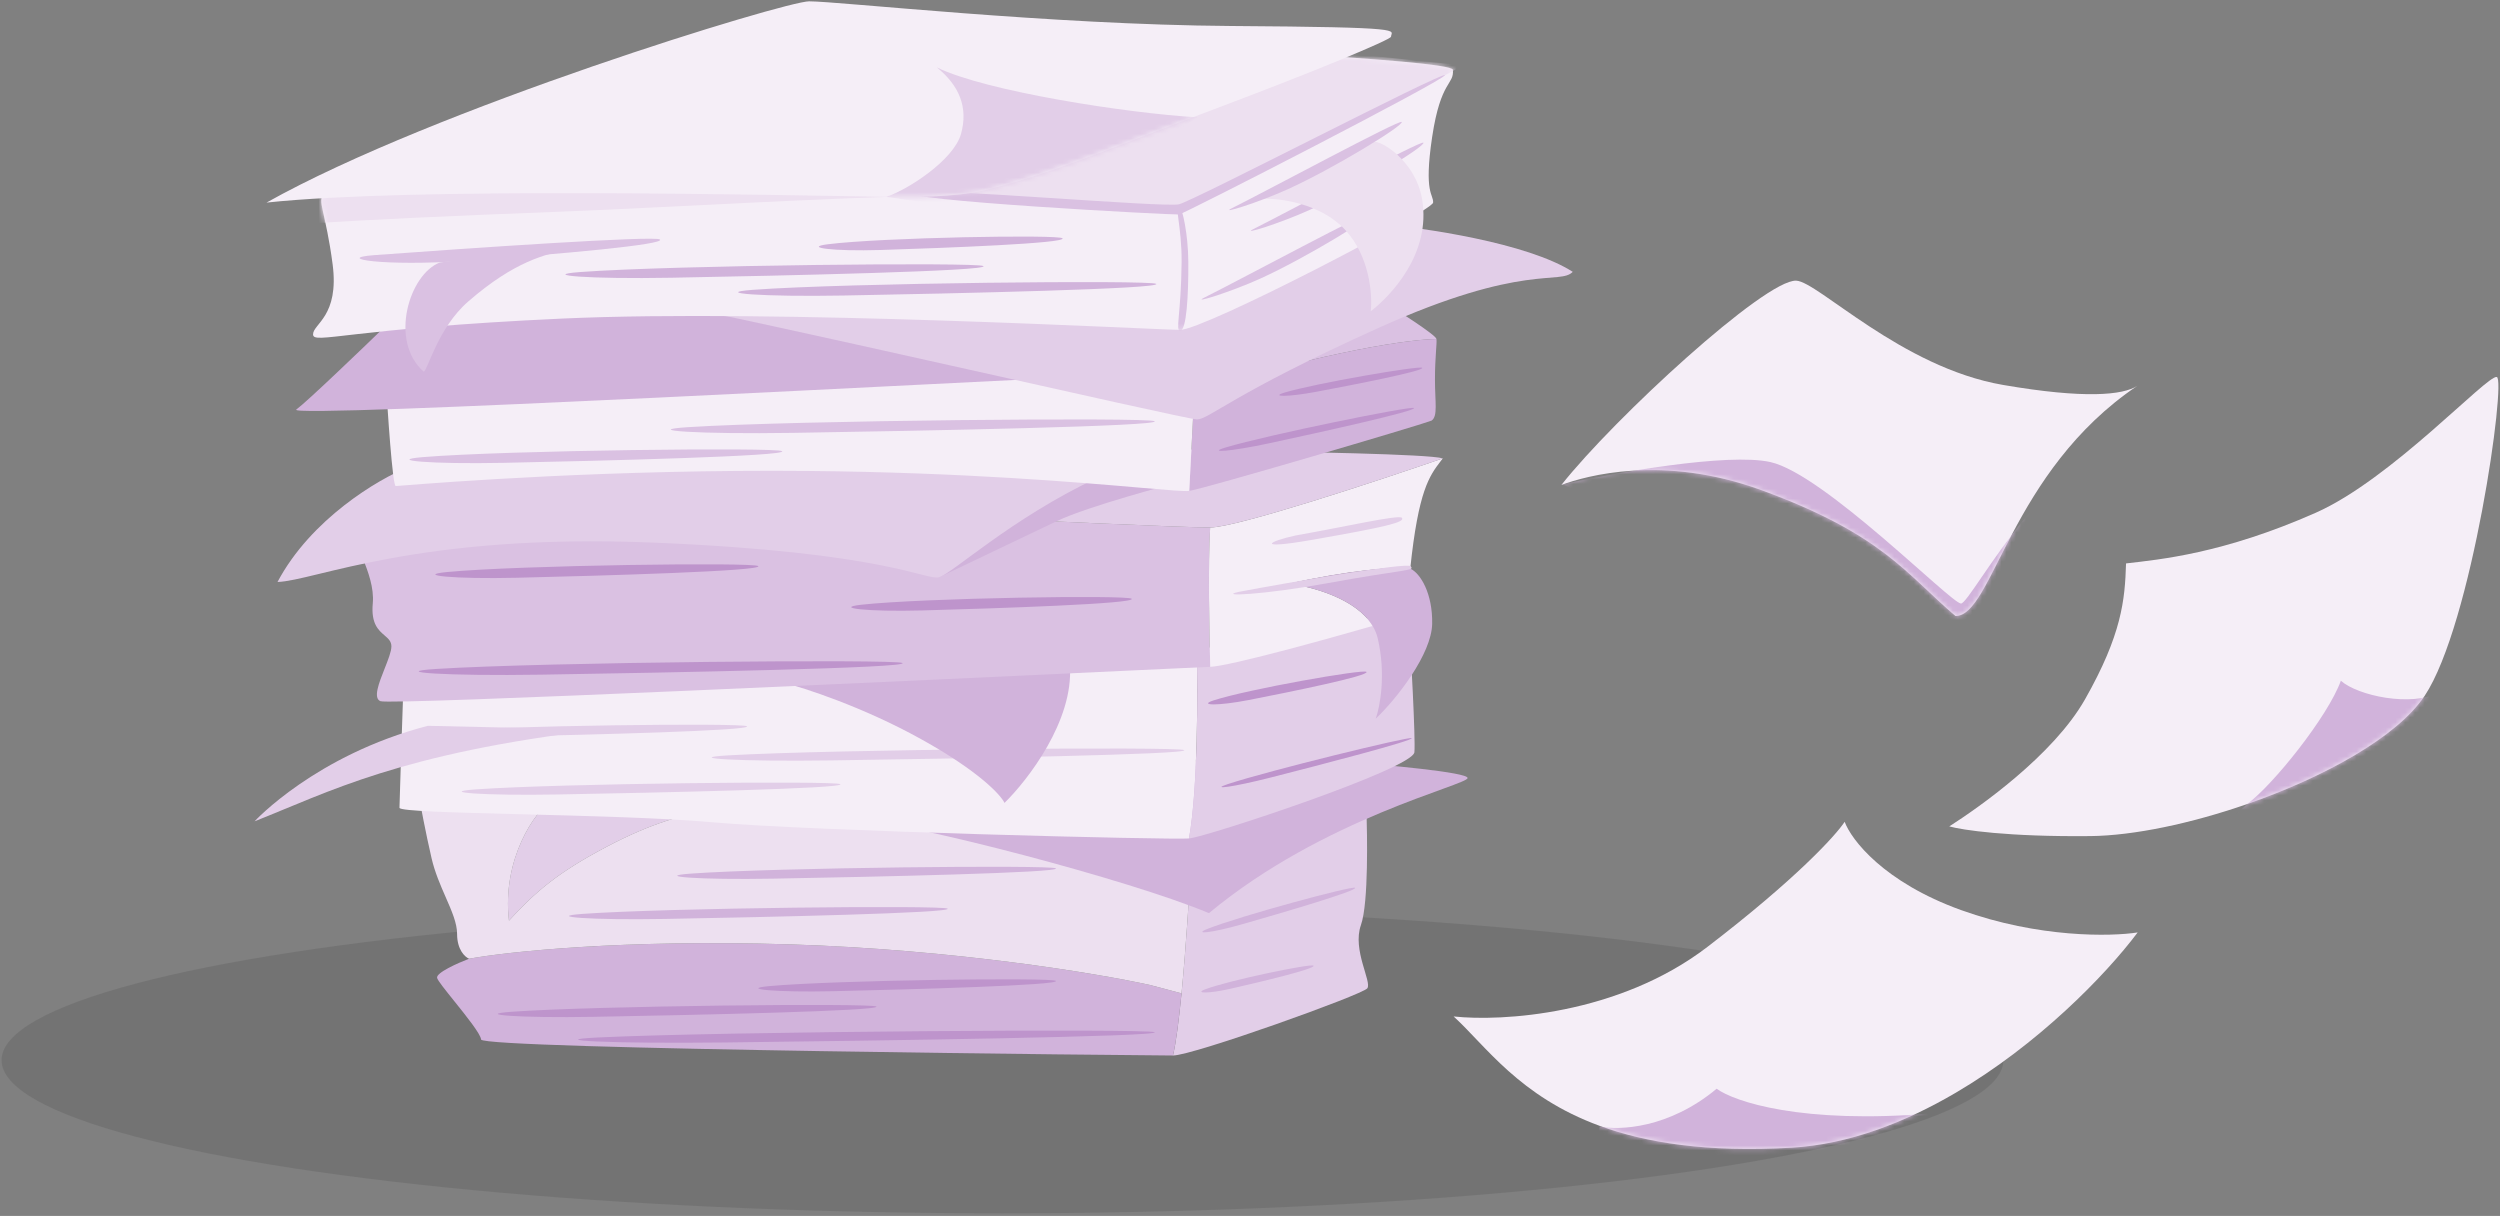 <svg viewBox="0 0 514 250" fill="none" xmlns="http://www.w3.org/2000/svg">
    <rect x="0" y="0" width="514" height="250" fill="#808080" stroke="none"/>
    <ellipse opacity="0.2" cx="206.111" cy="217.974" rx="205.785" ry="31.482" fill="#424242" />
    <path
        d="M437.113 115.84C444.056 115.028 457.055 113.846 476.11 105.426C491.704 98.535 511.341 77.064 513.335 77.508C515.329 77.951 508.239 128.47 498.49 143.094C492.829 151.584 477.758 159.851 461.949 165.335C450.529 169.296 438.723 171.806 429.801 171.899C412.784 172.076 403.36 170.643 400.775 169.905C406.684 166.138 422.113 155.371 428.693 143.759C436.227 130.465 436.891 123.374 437.113 115.84Z"
        fill="#F5EEF7" />
    <mask id="mask0_3001_20263" style="mask-type:alpha" maskUnits="userSpaceOnUse" x="400" y="77" width="114"
        height="95">
        <path
            d="M437.113 115.84C444.056 115.028 457.055 113.846 476.11 105.426C491.704 98.535 511.341 77.064 513.335 77.508C515.329 77.951 508.239 128.47 498.49 143.094C492.829 151.584 477.758 159.851 461.949 165.335C450.529 169.296 438.723 171.806 429.801 171.899C412.784 172.076 403.36 170.643 400.775 169.905C406.684 166.138 422.113 155.371 428.693 143.759C436.227 130.465 436.891 123.374 437.113 115.84Z"
            fill="#F5EEF7" />
    </mask>
    <g mask="url(#mask0_3001_20263)">
        <path
            d="M481.281 139.956C478.65 147.274 467.33 161.41 462.053 165.282L457.736 169.292L490.834 169.085C495.597 159.183 506.899 139.32 501.39 142.362C495.88 145.405 484.719 143.05 481.281 139.956Z"
            fill="#D1B3DB" />
    </g>
    <path
        d="M241.158 217.013C245.269 217.013 280.132 204.515 281.119 203.199C282.105 201.884 277.994 195.306 279.803 190.208C281.44 185.595 281.057 170.881 280.969 167.516L280.963 167.275C280.958 167.058 280.954 166.915 280.954 166.857C280.954 166.199 256.945 172.722 244.94 176.066C244.593 182.878 243.853 194.711 242.922 204.236C242.385 209.733 241.784 214.462 241.158 217.013Z"
        fill="#E2CEE8" />
    <path
        d="M162.223 194.155C128.15 193.102 104.173 195.69 96.444 197.115C94.142 197.992 89.603 200.009 89.867 201.062C90.004 201.611 91.572 203.562 93.365 205.793C95.871 208.91 98.815 212.574 98.911 213.724C99.076 215.697 237.047 217.013 241.158 217.013C241.784 214.462 242.385 209.733 242.922 204.236L236.553 202.542C225.974 200.185 196.297 195.207 162.223 194.155Z"
        fill="#D1B3DB" />
    <path fill-rule="evenodd" clip-rule="evenodd"
        d="M146.424 166.605L113.255 164.845C110.118 166.612 103.144 176.636 104.643 189.287C110.079 183.383 114.505 179.489 124.698 174.106C134.096 169.142 140.816 167.359 146.424 166.605Z"
        fill="#E2CEE8" />
    <path
        d="M86.084 163.403C86.468 165.596 87.532 171.264 88.716 176.394C89.4 179.359 90.576 182.042 91.642 184.477C92.884 187.31 93.978 189.806 93.978 192.017C93.978 195.306 95.622 196.786 96.444 197.115C104.173 195.69 128.15 193.102 162.223 194.155C196.297 195.207 225.974 200.185 236.553 202.542L242.922 204.236C243.853 194.711 244.593 182.878 244.94 176.066L188.37 168.83L146.424 166.605C140.816 167.359 134.096 169.142 124.698 174.106C114.505 179.489 110.079 183.383 104.643 189.287C103.144 176.636 110.118 166.612 113.255 164.845L86.084 163.403Z"
        fill="#EDE0F0" />
    <path
        d="M301.738 159.957C301.738 158.79 285.019 157.259 276.659 156.64L253.578 155.146L177.138 168.715C187.356 169.246 231.853 180.752 248.561 187.743C272.077 168.174 301.738 161.417 301.738 159.957Z"
        fill="#D1B3DB" />
    <path fill-rule="evenodd" clip-rule="evenodd"
        d="M146.368 169.051C166.942 170.88 240.874 172.7 244.451 172.389C246.291 162.258 246.276 142.32 246.038 133.618L83.046 137.961C82.741 146.877 82.131 164.982 82.131 166.079C82.131 166.773 93.316 167.058 107.032 167.406C120.415 167.746 136.207 168.148 146.368 169.051Z"
        fill="#F5EEF7" />
    <path
        d="M290.801 154.658C291.05 151.921 290.075 134.128 289.556 125.573L246.038 133.618C246.276 142.32 246.291 162.258 244.451 172.389C248.028 172.078 290.49 158.08 290.801 154.658Z"
        fill="#E2CEE8" />
    <path
        d="M243.466 154.217C242.274 153.492 171.369 154.051 149.744 155.303C140.157 155.876 151.856 156.612 170.928 156.339C196.958 155.966 244.956 155.124 243.466 154.217Z"
        fill="#E2CEE8" />
    <path
        d="M172.769 161.223C171.814 160.498 115.002 161.057 97.674 162.309C89.992 162.882 99.366 163.617 114.648 163.345C135.505 162.972 173.964 162.129 172.769 161.223Z"
        fill="#E2CEE8" />
    <path
        d="M194.824 186.813C193.869 186.088 137.056 186.647 119.729 187.899C112.047 188.472 121.421 189.207 136.703 188.934C157.559 188.562 196.018 187.719 194.824 186.813Z"
        fill="#D1B3DB" />
    <path
        d="M217.082 178.53C216.127 177.805 159.314 178.364 141.987 179.616C134.305 180.189 143.678 180.924 158.961 180.651C179.817 180.279 218.276 179.436 217.082 178.53Z"
        fill="#D1B3DB" />
    <path
        d="M180.18 206.94C179.224 206.215 122.412 206.774 105.084 208.026C97.402 208.599 106.776 209.334 122.058 209.061C142.915 208.689 181.374 207.846 180.18 206.94Z"
        fill="#BE94CC" />
    <path
        d="M237.378 212.213C235.924 211.489 149.416 212.047 123.032 213.299C111.334 213.872 125.608 214.608 148.878 214.335C180.636 213.963 239.197 213.12 237.378 212.213Z"
        fill="#BE94CC" />
    <path
        d="M217.086 201.667C216.335 200.942 171.689 201.5 158.072 202.752C152.035 203.325 159.402 204.061 171.411 203.788C187.801 203.416 218.024 202.573 217.086 201.667Z"
        fill="#BE94CC" />
    <path
        d="M278.595 182.527C278.069 182.078 255.047 188.282 248.23 190.99C245.211 192.204 249.165 191.804 255.335 190.043C263.755 187.639 279.252 183.089 278.595 182.527Z"
        fill="#D1B3DB" />
    <path
        d="M270.062 198.542C269.677 198.039 252.766 201.521 247.757 203.411C245.538 204.262 248.442 204.32 252.975 203.29C259.16 201.884 270.544 199.171 270.062 198.542Z"
        fill="#D1B3DB" />
    <path
        d="M280.945 138.138C280.436 137.502 256.584 141.694 249.468 144.013C246.316 145.059 250.373 145.164 256.771 143.918C265.503 142.218 281.581 138.933 280.945 138.138Z"
        fill="#BE94CC" />
    <path
        d="M290.229 151.752C289.64 151.405 261.027 158.388 252.458 161.203C248.662 162.462 253.504 161.833 261.183 159.877C271.663 157.208 290.964 152.186 290.229 151.752Z"
        fill="#BE94CC" />
    <path
        d="M189.354 151.955C177.43 145.345 165.378 141.425 160.842 140.291C180.228 134.459 219.194 125.614 219.972 136.889C220.749 148.164 211.332 160.379 206.526 165.077C205.77 163.457 201.277 158.564 189.354 151.955Z"
        fill="#D1B3DB" />
    <path
        d="M52.334 168.867C52.334 168.867 64.872 155.239 87.957 149.228C99.457 149.459 111.255 149.768 123.088 150.024C82.229 154.871 67.61 162.845 52.334 168.867Z"
        fill="#E2CEE8" />
    <path
        d="M248.808 108.454C243.425 108.454 211.995 107.003 196.953 106.277C188.03 106.57 177.051 106.928 165.368 107.308C125.361 108.608 77.089 110.159 74.767 110.159C72.82 110.159 73.568 112.095 74.65 114.898C75.653 117.495 76.942 120.835 76.642 124.067C76.255 128.225 77.814 129.566 79.059 130.636C79.825 131.295 80.473 131.852 80.473 132.901C80.473 133.948 79.785 135.682 79.071 137.484C77.906 140.422 76.669 143.542 78.22 144.163C80.291 144.991 192.4 139.736 233.795 137.796C242.42 137.392 247.975 137.131 248.826 137.1C248.631 130.556 248.355 115.665 248.808 108.454Z"
        fill="#DAC1E2" />
    <path
        d="M264.97 120.021C277.216 117.242 287.763 116.348 289.949 116.903C291.622 100.818 293.901 97.831 296.215 94.797C296.357 94.612 296.498 94.427 296.64 94.238C282.939 98.977 254.192 108.454 248.808 108.454C248.355 115.665 248.631 130.556 248.826 137.1C252.775 136.954 272.731 131.434 282.216 128.693C278.854 123.077 269.679 120.586 264.97 120.021Z"
        fill="#F5EEF7" />
    <path
        d="M296.64 94.238C293.8 93.364 266.419 92.872 253.084 92.736L177.37 89.944L165.368 107.308C177.051 106.928 188.03 106.57 196.953 106.277C211.995 107.003 243.425 108.454 248.808 108.454C254.192 108.454 282.939 98.977 296.64 94.238Z"
        fill="#E2CEE8" />
    <path
        d="M289.949 116.903C287.763 116.348 277.216 117.242 264.97 120.021C269.679 120.586 278.854 123.077 282.216 128.693C282.687 129.479 283.044 130.327 283.259 131.239C285.006 138.667 283.714 145.348 282.849 147.76C287.218 143.619 294.345 134.462 294.455 128.236C294.564 122.01 292.043 117.859 289.949 116.903Z"
        fill="#D1B3DB" />
    <path
        d="M211.266 94.157L241 99.522C241 99.522 223.709 104.07 217.387 107.094C205.581 112.741 193.217 118.633 193.217 118.633L211.266 94.157Z"
        fill="#D1B3DB" />
    <path
        d="M57.056 119.655C63.931 106.69 77.764 98.538 83.821 96.083L92.169 84.052L225.496 98.293C207.817 106.641 195.786 117.936 193.085 118.673C190.384 119.409 182.281 113.516 134.156 111.552C86.03 109.588 64.668 119.409 57.056 119.655Z"
        fill="#E2CEE8" />
    <path
        d="M245.559 80.652C273.536 71.944 290.402 69.726 295.338 69.706C295.245 68.869 287.339 63.851 282.778 60.955L282.572 60.825L242.839 63.974L245.559 80.652Z"
        fill="#DAC1E2" />
    <path
        d="M244.506 100.929C247.527 100.498 291.535 87.554 294.34 86.475C295.656 85.543 295.029 82.737 295.029 78.014C295.029 73.292 295.456 70.769 295.338 69.706C290.402 69.726 273.536 71.944 245.559 80.652L244.506 100.929Z"
        fill="#D1B3DB" />
    <path
        d="M79.248 76.936C79.683 84.6 80.714 99.927 81.36 99.927C81.45 99.927 82.009 99.883 82.994 99.805C90.845 99.189 125.777 96.447 166.413 96.83C198.098 97.129 221.914 99.189 234.56 100.282C240.167 100.767 243.579 101.062 244.506 100.929L245.559 80.652L242.839 63.974L79.248 76.936Z"
        fill="#F5EEF7" />
    <path
        d="M290.696 83.884C290.098 83.425 260.756 89.371 251.961 92.007C248.065 93.19 253.024 92.839 260.899 91.146C271.647 88.836 291.444 84.458 290.696 83.884Z"
        fill="#BE94CC" />
    <path
        d="M292.405 75.618C291.959 75.118 270.448 78.789 264.012 80.737C261.161 81.614 264.806 81.642 270.578 80.561C278.455 79.085 292.963 76.244 292.405 75.618Z"
        fill="#BE94CC" />
    <path
        d="M237.389 86.599C236.168 85.78 163.57 86.411 141.427 87.826C131.611 88.474 143.589 89.305 163.118 88.996C189.77 88.576 238.915 87.623 237.389 86.599Z"
        fill="#DAC1E2" />
    <path
        d="M185.549 136.314C184.328 135.495 111.73 136.126 89.588 137.541C79.771 138.188 91.749 139.019 111.278 138.711C137.93 138.29 187.075 137.338 185.549 136.314Z"
        fill="#BE94CC" />
    <path
        d="M153.578 149.321C152.749 148.596 103.487 149.155 88.463 150.407C81.802 150.98 89.93 151.715 103.181 151.442C121.266 151.07 154.613 150.227 153.578 149.321Z"
        fill="#E2CEE8" />
    <path
        d="M232.683 123.109C231.975 122.29 189.884 122.921 177.047 124.336C171.355 124.983 178.3 125.814 189.622 125.506C205.074 125.085 233.567 124.133 232.683 123.109Z"
        fill="#BE94CC" />
    <path
        d="M288.232 106.461C287.642 105.75 276.299 108.354 266.386 110.09C260.595 111.34 258.129 113.021 269.598 111.021C285.054 108.327 288.97 107.349 288.232 106.461Z"
        fill="#E2CEE8" />
    <path
        d="M290.025 116.41C289.317 115.59 264.977 119.728 254.627 121.701C250.224 122.71 259.928 122.27 272.446 119.988C289.419 116.895 290.91 117.434 290.025 116.41Z"
        fill="#E2CEE8" />
    <path
        d="M155.9 116.388C155.086 115.569 106.629 116.2 91.85 117.615C85.297 118.263 93.292 119.094 106.327 118.785C124.116 118.365 156.919 117.412 155.9 116.388Z"
        fill="#BE94CC" />
    <path
        d="M160.815 92.761C159.874 91.942 103.941 92.573 86.882 93.988C79.319 94.636 88.547 95.467 103.593 95.158C124.127 94.738 161.99 93.785 160.815 92.761Z"
        fill="#DAC1E2" />
    <path
        d="M60.915 84.205C63.018 82.676 74.214 71.941 79.55 66.764L220.3 51.915C225.982 60.255 234.322 77.046 222.224 77.486C207.102 78.036 58.287 86.116 60.915 84.205Z"
        fill="#D1B3DB" />
    <path
        d="M323.355 55.888C314.007 49.916 292.63 46.801 283.109 45.989C231.393 51.115 130.051 61.666 138.411 62.86C148.861 64.353 243.675 86.235 246.109 86.235C248.544 86.235 253.574 80.879 283.434 67.41C313.293 53.941 320.758 58.647 323.355 55.888Z"
        fill="#E2CEE8" />
    <path
        d="M298.711 14.348C298.998 17.496 296.215 16.397 294.453 28.143C292.691 39.889 294.747 39.889 294.649 41.651C294.551 43.412 247.6 67.819 242.647 67.819C237.695 67.819 159.542 63.486 115.59 65.498C71.639 67.51 64.365 70.914 64.365 68.748C64.365 66.581 69.782 65.034 68.389 54.355C66.996 43.677 65.051 40.828 66.661 40.145C67.101 39.958 72.731 39.339 98.118 36.642C123.16 33.944 155.992 25.308 176.658 21.609L187.025 7.349C235.044 9.244 298.521 12.261 298.711 14.348Z"
        fill="#F5EEF7" />
    <path
        d="M282.507 43.46C282.09 42.904 255.267 57.357 247.586 61.198C244.832 62.575 253.021 60.043 259.108 57.285C268.383 53.082 283.029 44.155 282.507 43.46Z"
        fill="#DAC1E2" />
    <path
        d="M292.648 29.341C292.23 28.785 265.407 43.238 257.727 47.079C254.973 48.456 263.162 45.923 269.248 43.166C278.524 38.962 293.17 30.036 292.648 29.341Z"
        fill="#DAC1E2" />
    <path
        d="M276.557 47.245C271.449 41.755 263.003 40.708 259.418 40.871C266.173 37.689 274.548 33.549 282.371 29.234C283.514 28.592 291.024 32.87 292.391 40.993C294.272 52.177 285.925 60.807 281.824 64.004C282.196 60.706 281.664 52.736 276.557 47.245Z"
        fill="#EDE0F0" />
    <path
        d="M87.104 76.413C79.942 70.057 84.169 56.367 90.412 53.977C97.242 52.965 106.05 51.986 116.767 51.259C112.075 52.364 105.888 53.636 96.28 61.977C89.929 67.489 87.911 76.312 87.104 76.413Z"
        fill="#DAC1E2" />
    <mask id="mask1_3001_20263" style="mask-type:alpha" maskUnits="userSpaceOnUse" x="64" y="7" width="235" height="63">
        <path
            d="M298.711 14.348C298.998 17.496 296.215 16.397 294.453 28.143C292.691 39.889 294.747 39.889 294.649 41.651C294.551 43.412 247.6 67.819 242.647 67.819C237.695 67.819 159.542 63.486 115.59 65.498C71.639 67.51 64.365 70.914 64.365 68.748C64.365 66.581 69.782 65.034 68.389 54.355C66.996 43.677 65.051 40.828 66.661 40.145C67.101 39.958 72.731 39.339 98.118 36.642C123.16 33.944 155.992 25.308 176.658 21.609L187.025 7.349C235.044 9.244 298.521 12.261 298.711 14.348Z"
            fill="#F5EEF7" />
    </mask>
    <g mask="url(#mask1_3001_20263)">
        <path
            d="M135.673 49.234C134.618 48.415 96.09 51.04 76.958 52.455C68.476 53.102 78.865 54.811 95.7 53.625C115.476 52.232 136.991 50.258 135.673 49.234Z"
            fill="#DAC1E2" />
        <path
            d="M237.708 58.361C236.653 57.542 173.924 58.173 154.791 59.588C146.309 60.235 156.659 61.066 173.533 60.758C196.562 60.337 239.026 59.385 237.708 58.361Z"
            fill="#D1B3DB" />
        <path
            d="M202.196 54.705C201.142 53.885 138.412 54.517 119.28 55.931C110.798 56.579 121.148 57.41 138.022 57.102C161.05 56.681 203.515 55.729 202.196 54.705Z"
            fill="#D1B3DB" />
        <path
            d="M218.459 49.001C217.844 48.182 181.274 48.813 170.12 50.228C165.175 50.876 171.209 51.707 181.046 51.399C194.472 50.978 219.227 50.026 218.459 49.001Z"
            fill="#D1B3DB" />
        <path
            d="M288.187 25.075C287.77 24.519 260.947 38.972 253.266 42.814C250.512 44.19 258.701 41.658 264.787 38.9C274.063 34.697 288.709 25.77 288.187 25.075Z"
            fill="#DAC1E2" />
        <path
            d="M113.774 43.579C94.175 44.326 74.883 45.177 63.299 46L62.103 37.788L69.98 30.683L112.298 25.278L181.027 24.042L193.359 40.177C169.729 40.64 136.301 42.72 113.774 43.579Z"
            fill="#EDE0F0" />
        <path
            d="M300.756 13.438L271.545 10.39L213.183 6.808L135.974 36.017C168.887 41.365 236.137 41.194 241.756 42.618C245.099 41.663 286.376 21.697 300.756 13.438Z"
            fill="#EDE0F0" />
        <path
            d="M242.409 42.001C239.686 42.733 191.224 38.551 187.165 39.468C183.367 41.17 241.362 44.227 242.41 44.096C243.457 43.965 297.706 16.107 297.052 15.453C296.397 14.798 245.814 41.085 242.409 42.001Z"
            fill="#DAC1E2" />
        <path
            d="M244.318 53.806C244.281 48.16 243.117 42.898 242.511 42.46C241.301 41.749 243.007 46.595 242.939 53.922C242.84 64.529 241.592 68.088 242.665 67.995C243.944 67.885 244.365 60.779 244.318 53.806Z"
            fill="#DAC1E2" />
    </g>
    <path
        d="M54.795 41.654C89.402 22.24 161.488 0.274 166.354 0.274C172.435 0.274 215.77 5.089 253.022 5.343C290.274 5.596 285.997 6.157 285.997 7.539C285.997 8.168 269.844 14.839 250.789 22.01C227.96 30.602 215.912 35.825 202.254 39.168C196.602 40.551 187.121 40.554 182.916 40.483C157.1 40.049 84.255 38.483 54.795 41.654Z"
        fill="#F5EEF7" />
    <mask id="mask2_3001_20263" style="mask-type:alpha" maskUnits="userSpaceOnUse" x="54" y="0" width="233" height="42">
        <path
            d="M54.795 41.654C89.402 22.24 161.488 0.274 166.354 0.274C172.435 0.274 215.77 5.089 253.022 5.343C290.274 5.596 285.997 6.157 285.997 7.539C285.997 8.168 269.844 14.839 250.789 22.01C227.96 30.602 215.912 35.825 202.254 39.168C196.602 40.551 187.121 40.554 182.916 40.483C157.1 40.049 84.255 38.483 54.795 41.654Z"
            fill="#F5EEF7" />
    </mask>
    <g mask="url(#mask2_3001_20263)">
        <path
            d="M197.578 27.552C196.084 32.865 186.783 38.952 182.197 40.48L212.739 44.87L246.228 24.126C231.803 23.296 202.558 18.753 192.61 13.854C197.156 17.521 199.132 22.027 197.578 27.552Z"
            fill="#E2CEE8" />
    </g>
    <path
        d="M369.295 57.704C362.896 57.458 331.855 85.991 321.025 99.706C326.08 97.826 341.851 93.381 362.091 100.757C387.224 109.915 392.108 118.252 402.056 126.657C409.741 126.657 413.206 96.983 439.449 79.316C436.476 81.26 428.574 82.026 411.833 79.144C390.907 75.542 373.755 57.875 369.295 57.704Z"
        fill="#F5EEF7" />
    <mask id="mask3_3001_20263" style="mask-type:alpha" maskUnits="userSpaceOnUse" x="321" y="57" width="119"
        height="70">
        <path
            d="M369.295 57.704C362.896 57.458 331.855 85.991 321.025 99.706C326.08 97.826 341.851 93.381 362.091 100.757C387.224 109.915 392.108 118.252 402.056 126.657C409.741 126.657 413.206 96.983 439.449 79.316C436.476 81.26 428.574 82.026 411.833 79.144C390.907 75.542 373.755 57.875 369.295 57.704Z"
            fill="#F5EEF7" />
    </mask>
    <g mask="url(#mask3_3001_20263)">
        <path
            d="M363.994 95C355.203 93.046 331.844 97.238 321.263 99.578L382.307 129.338L408.862 133.001L443.12 90.041C423.024 88.268 405.301 124.238 403.164 124.086C401.028 123.933 374.982 97.442 363.994 95Z"
            fill="#D1B3DB" />
    </g>
    <path
        d="M298.865 208.983C308.632 210.054 332.741 208.697 351.036 194.689C369.33 180.682 377.477 171.701 379.264 168.962C380.603 172.622 387.268 181.378 403.219 187.121C419.17 192.863 434.057 192.571 439.507 191.707C432.802 200.633 418.968 214.778 402.071 224.688C391.667 230.79 380.103 235.286 368.326 235.97C350.928 236.981 338.367 234.944 328.935 231.492C312.317 225.41 305.41 214.933 298.865 208.983Z"
        fill="#F5EEF7" />
    <mask id="mask4_3001_20263" style="mask-type:alpha" maskUnits="userSpaceOnUse" x="298" y="168" width="142"
        height="69">
        <path
            d="M298.865 208.983C308.632 210.054 332.741 208.697 351.036 194.689C369.33 180.682 377.477 171.701 379.264 168.962C380.603 172.622 387.268 181.378 403.219 187.121C419.17 192.863 434.057 192.571 439.507 191.707C432.802 200.633 418.968 214.778 402.071 224.688C391.667 230.79 380.103 235.286 368.326 235.97C350.928 236.981 338.367 234.944 328.935 231.492C312.317 225.41 305.41 214.933 298.865 208.983Z"
            fill="#F5EEF7" />
    </mask>
    <g mask="url(#mask4_3001_20263)">
        <path
            d="M352.944 223.843C343.071 232.07 332.798 232.44 328.896 231.597L326.521 245.994L391.71 243.146L397.248 228.906C370.413 231.184 356.531 226.48 352.944 223.843Z"
            fill="#D1B3DB" />
    </g>
</svg>